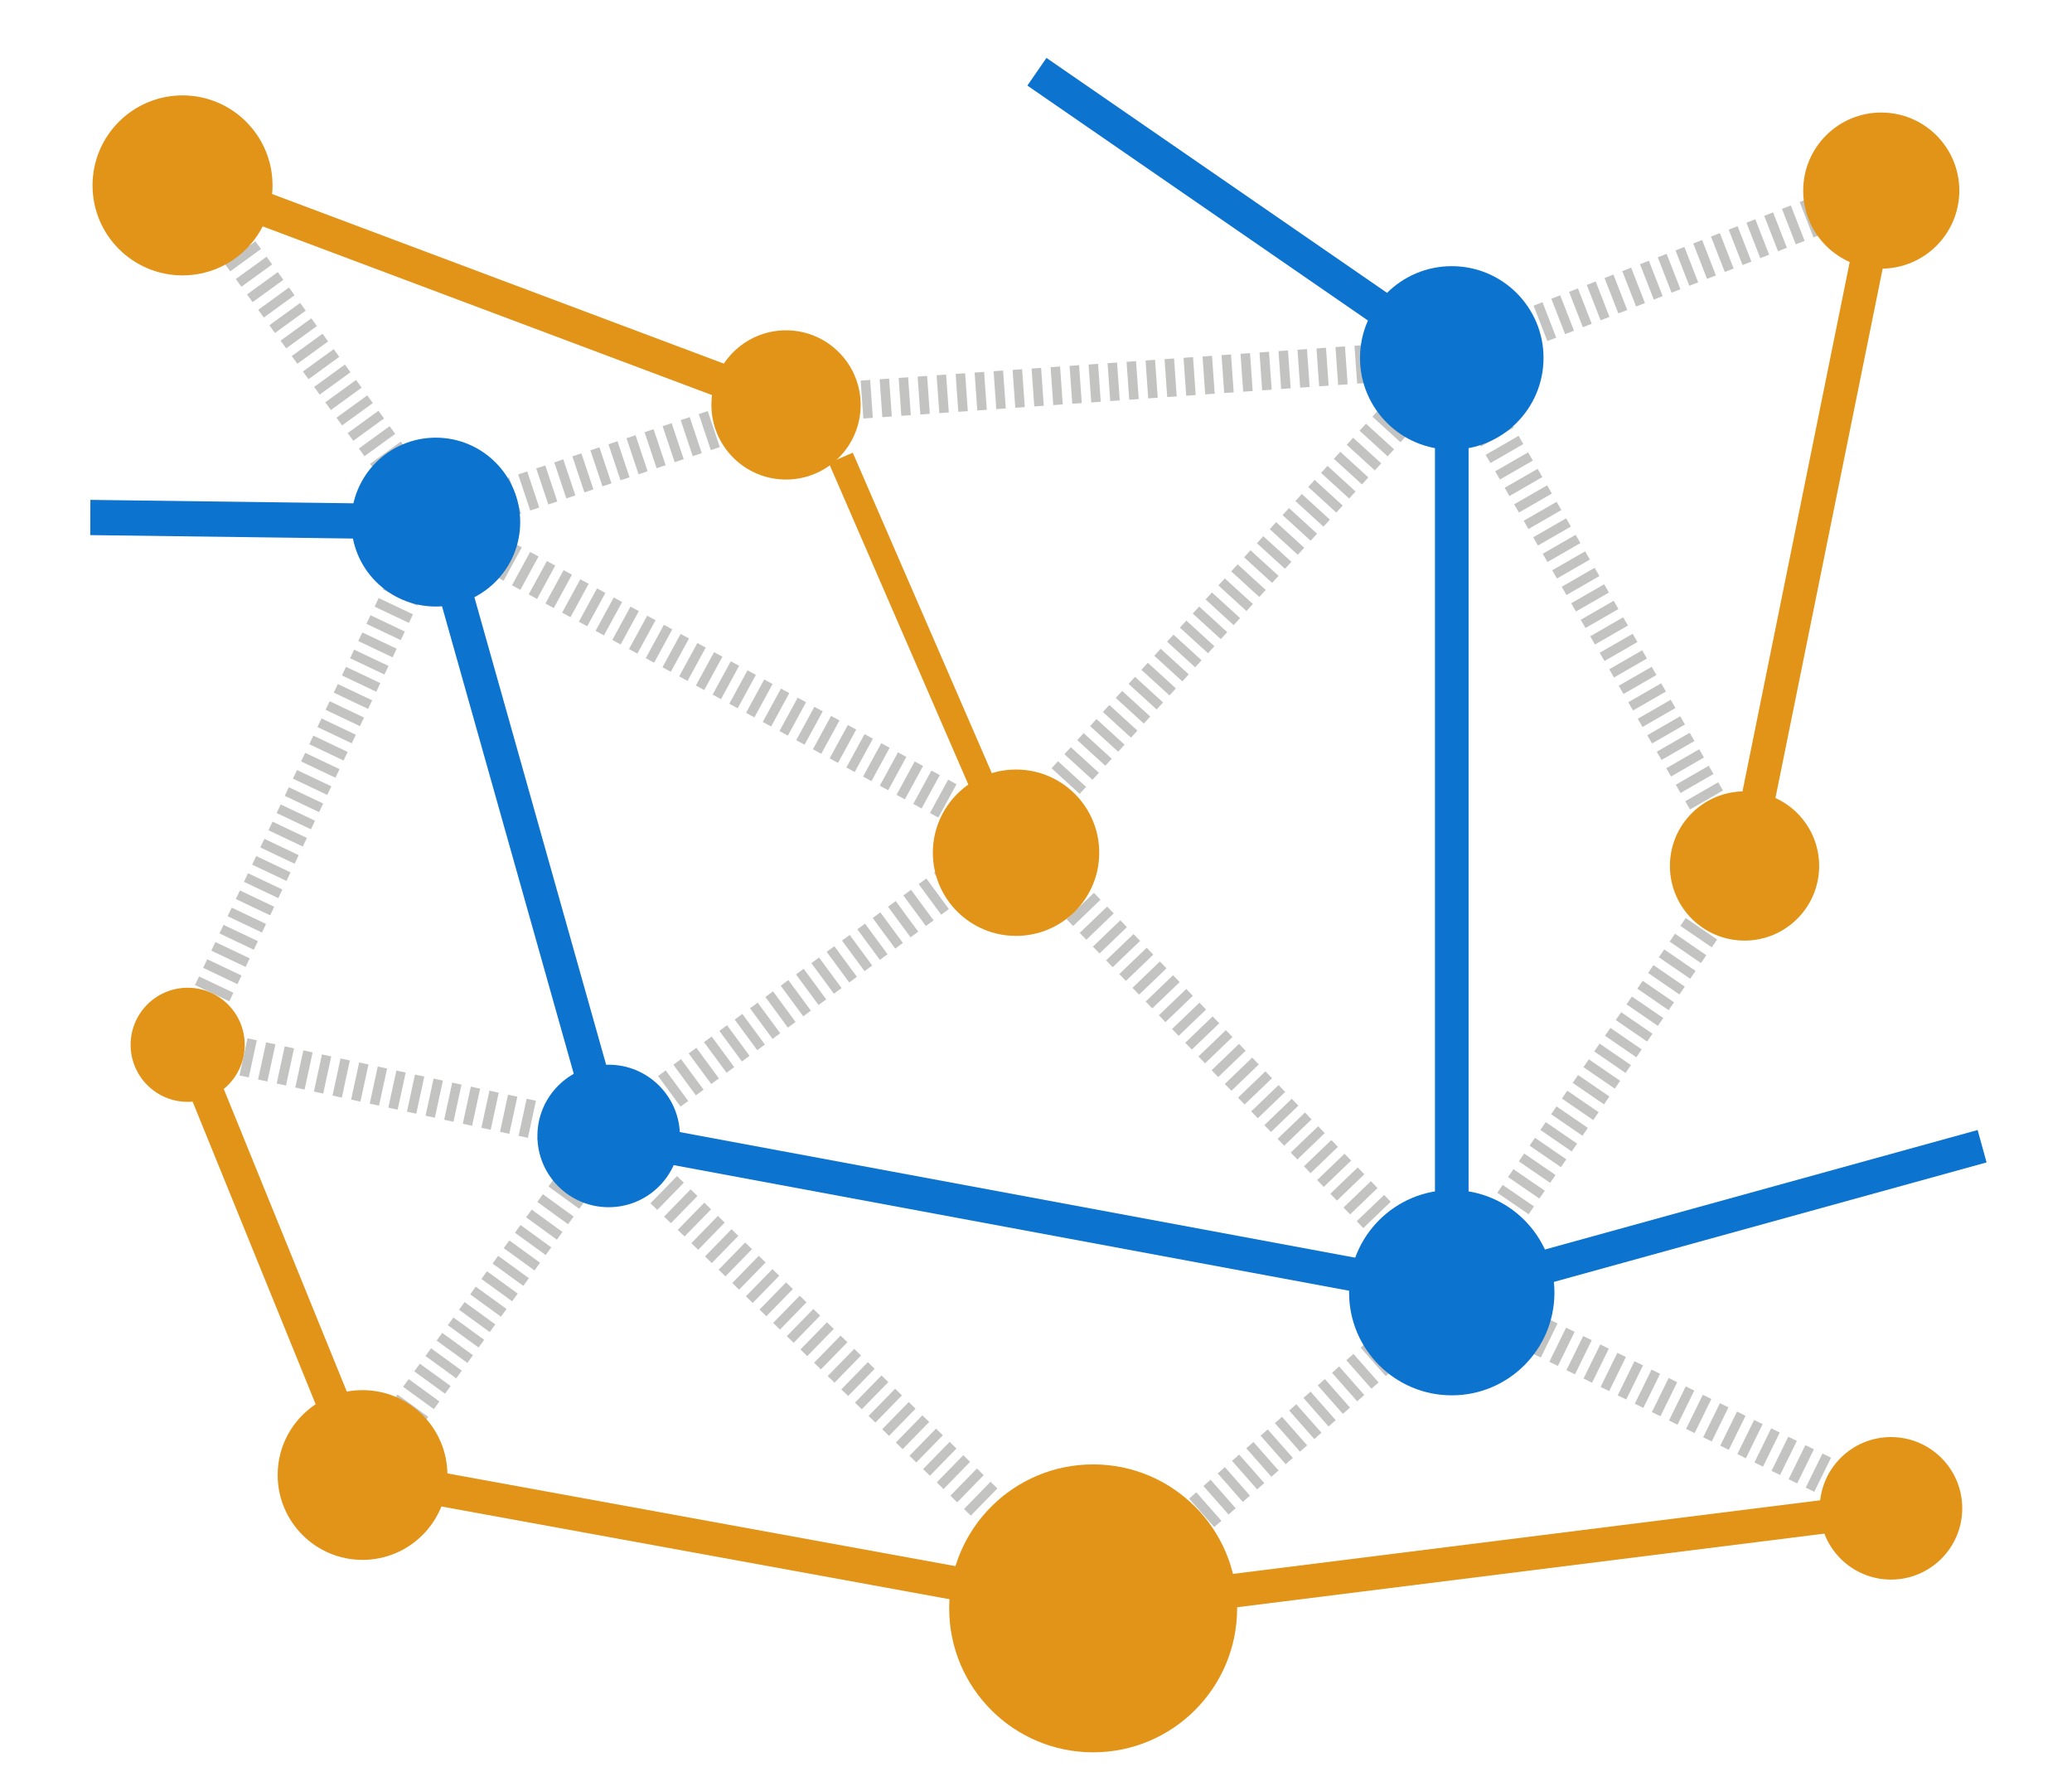 <?xml version="1.0" encoding="UTF-8" standalone="no"?>
<!-- Created with Inkscape (http://www.inkscape.org/) -->

<svg
   width="47.296mm"
   height="40.775mm"
   viewBox="0 0 47.296 40.775"
   version="1.1"
   id="svg1"
   inkscape:version="1.4 (e7c3feb1, 2024-10-09)"
   sodipodi:docname="coupling_dual_network.svg"
   xmlns:inkscape="http://www.inkscape.org/namespaces/inkscape"
   xmlns:sodipodi="http://sodipodi.sourceforge.net/DTD/sodipodi-0.dtd"
   xmlns="http://www.w3.org/2000/svg"
   xmlns:svg="http://www.w3.org/2000/svg">
  <sodipodi:namedview
     id="namedview1"
     pagecolor="#ffffff"
     bordercolor="#666666"
     borderopacity="1.0"
     inkscape:showpageshadow="2"
     inkscape:pageopacity="0.0"
     inkscape:pagecheckerboard="0"
     inkscape:deskcolor="#d1d1d1"
     inkscape:document-units="mm"
     inkscape:zoom="1.1406213"
     inkscape:cx="84.271209"
     inkscape:cy="99.130479"
     inkscape:window-width="1512"
     inkscape:window-height="626"
     inkscape:window-x="0"
     inkscape:window-y="38"
     inkscape:window-maximized="0"
     inkscape:current-layer="layer1"
     showguides="true"
     inkscape:rotation="4" />
  <defs
     id="defs1">
    <inkscape:path-effect
       effect="bspline"
       id="path-effect44-2-7"
       is_visible="true"
       lpeversion="1.3"
       weight="33.333"
       steps="2"
       helper_size="0"
       apply_no_weight="true"
       apply_with_weight="true"
       only_selected="false"
       uniform="false" />
    <inkscape:path-effect
       effect="bspline"
       id="path-effect44-2-7-6"
       is_visible="true"
       lpeversion="1.3"
       weight="33.333"
       steps="2"
       helper_size="0"
       apply_no_weight="true"
       apply_with_weight="true"
       only_selected="false"
       uniform="false" />
    <inkscape:path-effect
       effect="bspline"
       id="path-effect44-2-7-6-2"
       is_visible="true"
       lpeversion="1.3"
       weight="33.333"
       steps="2"
       helper_size="0"
       apply_no_weight="true"
       apply_with_weight="true"
       only_selected="false"
       uniform="false" />
    <inkscape:path-effect
       effect="bspline"
       id="path-effect44-2-7-6-6"
       is_visible="true"
       lpeversion="1.3"
       weight="33.333"
       steps="2"
       helper_size="0"
       apply_no_weight="true"
       apply_with_weight="true"
       only_selected="false"
       uniform="false" />
    <inkscape:path-effect
       effect="bspline"
       id="path-effect44-2-7-3"
       is_visible="true"
       lpeversion="1.3"
       weight="33.333"
       steps="2"
       helper_size="0"
       apply_no_weight="true"
       apply_with_weight="true"
       only_selected="false"
       uniform="false" />
    <inkscape:path-effect
       effect="bspline"
       id="path-effect51-0-9"
       is_visible="true"
       lpeversion="1.3"
       weight="33.333"
       steps="2"
       helper_size="0"
       apply_no_weight="true"
       apply_with_weight="true"
       only_selected="false"
       uniform="false" />
    <inkscape:path-effect
       effect="bspline"
       id="path-effect66-0"
       is_visible="true"
       lpeversion="1.3"
       weight="33.333"
       steps="2"
       helper_size="0"
       apply_no_weight="true"
       apply_with_weight="true"
       only_selected="false"
       uniform="false" />
    <inkscape:path-effect
       effect="bspline"
       id="path-effect67-3"
       is_visible="true"
       lpeversion="1.3"
       weight="33.333"
       steps="2"
       helper_size="0"
       apply_no_weight="true"
       apply_with_weight="true"
       only_selected="false"
       uniform="false" />
    <inkscape:path-effect
       effect="bspline"
       id="path-effect67-7-13-08-0-3"
       is_visible="true"
       lpeversion="1.3"
       weight="33.333"
       steps="2"
       helper_size="0"
       apply_no_weight="true"
       apply_with_weight="true"
       only_selected="false"
       uniform="false" />
    <inkscape:path-effect
       effect="bspline"
       id="path-effect21-3-5-3"
       is_visible="true"
       lpeversion="1.3"
       weight="33.333"
       steps="2"
       helper_size="0"
       apply_no_weight="true"
       apply_with_weight="true"
       only_selected="false"
       uniform="false" />
    <inkscape:path-effect
       effect="bspline"
       id="path-effect6-4-7"
       is_visible="true"
       lpeversion="1.3"
       weight="33.333"
       steps="2"
       helper_size="0"
       apply_no_weight="true"
       apply_with_weight="true"
       only_selected="false"
       uniform="false" />
    <inkscape:path-effect
       effect="bspline"
       id="path-effect21-6-3"
       is_visible="true"
       lpeversion="1.3"
       weight="33.333"
       steps="2"
       helper_size="0"
       apply_no_weight="true"
       apply_with_weight="true"
       only_selected="false"
       uniform="false" />
    <inkscape:path-effect
       effect="bspline"
       id="path-effect35-3-26"
       is_visible="true"
       lpeversion="1.3"
       weight="33.333"
       steps="2"
       helper_size="0"
       apply_no_weight="true"
       apply_with_weight="true"
       only_selected="false"
       uniform="false" />
    <inkscape:path-effect
       effect="bspline"
       id="path-effect43-29-5"
       is_visible="true"
       lpeversion="1.3"
       weight="33.333"
       steps="2"
       helper_size="0"
       apply_no_weight="true"
       apply_with_weight="true"
       only_selected="false"
       uniform="false" />
    <inkscape:path-effect
       effect="bspline"
       id="path-effect35-8-53-2"
       is_visible="true"
       lpeversion="1.3"
       weight="33.333"
       steps="2"
       helper_size="0"
       apply_no_weight="true"
       apply_with_weight="true"
       only_selected="false"
       uniform="false" />
    <inkscape:path-effect
       effect="bspline"
       id="path-effect43-5-0-6"
       is_visible="true"
       lpeversion="1.3"
       weight="33.333"
       steps="2"
       helper_size="0"
       apply_no_weight="true"
       apply_with_weight="true"
       only_selected="false"
       uniform="false" />
    <inkscape:path-effect
       effect="bspline"
       id="path-effect35-94-58"
       is_visible="true"
       lpeversion="1.3"
       weight="33.333"
       steps="2"
       helper_size="0"
       apply_no_weight="true"
       apply_with_weight="true"
       only_selected="false"
       uniform="false" />
    <inkscape:path-effect
       effect="bspline"
       id="path-effect21-66-1-7"
       is_visible="true"
       lpeversion="1.3"
       weight="33.333"
       steps="2"
       helper_size="0"
       apply_no_weight="true"
       apply_with_weight="true"
       only_selected="false"
       uniform="false" />
    <inkscape:path-effect
       effect="bspline"
       id="path-effect35-94-3-96"
       is_visible="true"
       lpeversion="1.3"
       weight="33.333"
       steps="2"
       helper_size="0"
       apply_no_weight="true"
       apply_with_weight="true"
       only_selected="false"
       uniform="false" />
    <inkscape:path-effect
       effect="bspline"
       id="path-effect68-0"
       is_visible="true"
       lpeversion="1.3"
       weight="33.333"
       steps="2"
       helper_size="0"
       apply_no_weight="true"
       apply_with_weight="true"
       only_selected="false"
       uniform="false" />
    <inkscape:path-effect
       effect="bspline"
       id="path-effect71-4"
       is_visible="true"
       lpeversion="1.3"
       weight="33.333"
       steps="2"
       helper_size="0"
       apply_no_weight="true"
       apply_with_weight="true"
       only_selected="false"
       uniform="false" />
    <inkscape:path-effect
       effect="bspline"
       id="path-effect68-51-4-5-1"
       is_visible="true"
       lpeversion="1.3"
       weight="33.333"
       steps="2"
       helper_size="0"
       apply_no_weight="true"
       apply_with_weight="true"
       only_selected="false"
       uniform="false" />
    <inkscape:path-effect
       effect="bspline"
       id="path-effect71-1-7-9-8-0"
       is_visible="true"
       lpeversion="1.3"
       weight="33.333"
       steps="2"
       helper_size="0"
       apply_no_weight="true"
       apply_with_weight="true"
       only_selected="false"
       uniform="false" />
    <inkscape:path-effect
       effect="bspline"
       id="path-effect68-51-68-9-8-4"
       is_visible="true"
       lpeversion="1.3"
       weight="33.333"
       steps="2"
       helper_size="0"
       apply_no_weight="true"
       apply_with_weight="true"
       only_selected="false"
       uniform="false" />
    <inkscape:path-effect
       effect="bspline"
       id="path-effect71-1-7-3-1-8"
       is_visible="true"
       lpeversion="1.3"
       weight="33.333"
       steps="2"
       helper_size="0"
       apply_no_weight="true"
       apply_with_weight="true"
       only_selected="false"
       uniform="false" />
    <inkscape:path-effect
       effect="bspline"
       id="path-effect22-20-3-2-7-9-7"
       is_visible="true"
       lpeversion="1.3"
       weight="33.333"
       steps="2"
       helper_size="0"
       apply_no_weight="true"
       apply_with_weight="true"
       only_selected="false"
       uniform="false" />
    <inkscape:path-effect
       effect="bspline"
       id="path-effect22-20-3-2-7-9-7-9"
       is_visible="true"
       lpeversion="1.3"
       weight="33.333"
       steps="2"
       helper_size="0"
       apply_no_weight="true"
       apply_with_weight="true"
       only_selected="false"
       uniform="false" />
    <inkscape:path-effect
       effect="bspline"
       id="path-effect22-20-3-2-7-9-7-9-6"
       is_visible="true"
       lpeversion="1.3"
       weight="33.333"
       steps="2"
       helper_size="0"
       apply_no_weight="true"
       apply_with_weight="true"
       only_selected="false"
       uniform="false" />
    <inkscape:path-effect
       effect="bspline"
       id="path-effect22-20-3-2-7-9-7-9-7"
       is_visible="true"
       lpeversion="1.3"
       weight="33.333"
       steps="2"
       helper_size="0"
       apply_no_weight="true"
       apply_with_weight="true"
       only_selected="false"
       uniform="false" />
    <inkscape:path-effect
       effect="bspline"
       id="path-effect22-20-3-2-7-9-7-9-4"
       is_visible="true"
       lpeversion="1.3"
       weight="33.333"
       steps="2"
       helper_size="0"
       apply_no_weight="true"
       apply_with_weight="true"
       only_selected="false"
       uniform="false" />
  </defs>
  <g
     inkscape:label="Layer 1"
     inkscape:groupmode="layer"
     id="layer1"
     transform="translate(-56.075,-43.621)">
    <g
       id="g71"
       transform="matrix(1.734,0,0,1.734,-84.216,-216.527)"
       inkscape:export-filename="multidomainDualNetworkCoupling.svg"
       inkscape:export-xdpi="500"
       inkscape:export-ydpi="500"
       style="stroke-width:0.556">
      <g
         id="g222"
         transform="matrix(0.964,0,0,0.964,2.035,4.716)"
         style="stroke-width:0.576">
        <g
           id="g276"
           style="stroke:#c3c3c2;stroke-width:0.519;stroke-dasharray:0.13, 0.13;stroke-dashoffset:0;stroke-opacity:1">
          <path
             style="fill:none;stroke:#c3c3c2;stroke-width:0.519;stroke-linecap:butt;stroke-linejoin:miter;stroke-dasharray:0.13, 0.13;stroke-dashoffset:0;stroke-opacity:1"
             d="m 87.767,157.868 -3.388,-4.667"
             id="path211" />
          <path
             style="fill:none;stroke:#c3c3c2;stroke-width:0.519;stroke-linecap:butt;stroke-linejoin:miter;stroke-dasharray:0.13, 0.13;stroke-dashoffset:0;stroke-opacity:1"
             d="m 92.55,156.268 -4.784,1.6"
             id="path212" />
          <path
             style="fill:none;stroke:#c3c3c2;stroke-width:0.519;stroke-linecap:butt;stroke-linejoin:miter;stroke-dasharray:0.13, 0.13;stroke-dashoffset:0;stroke-opacity:1"
             d="m 95.667,162.173 -7.901,-4.305"
             id="path213" />
          <path
             style="fill:none;stroke:#c3c3c2;stroke-width:0.519;stroke-linecap:butt;stroke-linejoin:miter;stroke-dasharray:0.13, 0.13;stroke-dashoffset:0;stroke-opacity:1"
             d="m 84.379,165.006 3.388,-7.139"
             id="path214" />
          <path
             style="fill:none;stroke:#c3c3c2;stroke-width:0.519;stroke-linecap:butt;stroke-linejoin:miter;stroke-dasharray:0.13, 0.13;stroke-dashoffset:0;stroke-opacity:1"
             d="m 86.767,170.881 3.361,-4.63"
             id="path215" />
          <path
             style="fill:none;stroke:#c3c3c2;stroke-width:0.519;stroke-linecap:butt;stroke-linejoin:miter;stroke-dasharray:0.13, 0.13;stroke-dashoffset:0;stroke-opacity:1"
             d="m 84.379,165.006 5.749,1.244"
             id="path216" />
          <path
             style="fill:none;stroke:#c3c3c2;stroke-width:0.519;stroke-linecap:butt;stroke-linejoin:miter;stroke-dasharray:0.13, 0.13;stroke-dashoffset:0;stroke-opacity:1"
             d="m 95.667,162.173 -5.539,4.078"
             id="path217" />
          <path
             style="fill:none;stroke:#c3c3c2;stroke-width:0.519;stroke-linecap:butt;stroke-linejoin:miter;stroke-dasharray:0.13, 0.13;stroke-dashoffset:0;stroke-opacity:1"
             d="m 96.744,172.702 -6.616,-6.451"
             id="path218" />
          <path
             style="fill:none;stroke:#c3c3c2;stroke-width:0.519;stroke-linecap:butt;stroke-linejoin:miter;stroke-dasharray:0.13, 0.13;stroke-dashoffset:0;stroke-opacity:1"
             d="m 101.641,168.391 -4.896,4.311"
             id="path219" />
          <path
             style="fill:none;stroke:#c3c3c2;stroke-width:0.519;stroke-linecap:butt;stroke-linejoin:miter;stroke-dasharray:0.13, 0.13;stroke-dashoffset:0;stroke-opacity:1"
             d="m 95.667,162.173 5.973,6.218"
             id="path220" />
          <path
             style="fill:none;stroke:#c3c3c2;stroke-width:0.519;stroke-linecap:butt;stroke-linejoin:miter;stroke-dasharray:0.13, 0.13;stroke-dashoffset:0;stroke-opacity:1"
             d="m 105.639,162.564 -3.998,5.827"
             id="path221" />
          <path
             style="fill:none;stroke:#c3c3c2;stroke-width:0.519;stroke-linecap:butt;stroke-linejoin:miter;stroke-dasharray:0.13, 0.13;stroke-dashoffset:0;stroke-opacity:1"
             d="m 107.639,171.336 -5.998,-2.945"
             id="path222" />
          <path
             style="fill:none;stroke:#c3c3c2;stroke-width:0.519;stroke-linecap:butt;stroke-linejoin:miter;stroke-dasharray:0.13, 0.13;stroke-dashoffset:0;stroke-opacity:1"
             d="m 92.55,156.268 9.091,-0.642"
             id="path206" />
          <path
             style="fill:none;stroke:#c3c3c2;stroke-width:0.519;stroke-linecap:butt;stroke-linejoin:miter;stroke-dasharray:0.13, 0.13;stroke-dashoffset:0;stroke-opacity:1"
             d="m 101.641,155.626 5.866,-2.285"
             id="path200" />
          <path
             style="fill:none;stroke:#c3c3c2;stroke-width:0.519;stroke-linecap:butt;stroke-linejoin:miter;stroke-dasharray:0.13, 0.13;stroke-dashoffset:0;stroke-opacity:1"
             d="m 105.639,162.564 -3.998,-6.938"
             id="path201" />
          <path
             style="fill:none;stroke:#c3c3c2;stroke-width:0.519;stroke-linecap:butt;stroke-linejoin:miter;stroke-dasharray:0.13, 0.13;stroke-dashoffset:0;stroke-opacity:1"
             d="m 95.667,162.173 5.973,-6.547"
             id="path202" />
        </g>
        <circle
           style="fill:#e19417;fill-opacity:1;stroke-width:0.271;stroke-linecap:square"
           id="path1-8-4-7"
           cx="84.309"
           cy="153.27"
           r="1.229" />
        <circle
           style="fill:#e19417;fill-opacity:1;stroke-width:0.441;stroke-linecap:square"
           id="path1-2-1-4-4"
           cx="92.55"
           cy="156.268"
           r="1.019" />
        <circle
           style="fill:#e19417;fill-opacity:1;stroke-width:0.441;stroke-linecap:square"
           id="path1-2-4-2-3-9"
           cx="107.506"
           cy="153.341"
           r="1.066" />
        <circle
           style="fill:#e19417;fill-opacity:1;stroke-width:0.441;stroke-linecap:square"
           id="path1-8-1-9"
           cx="84.379"
           cy="165.006"
           r="0.779" />
        <circle
           style="fill:#e19417;fill-opacity:1;stroke-width:0.25;stroke-linecap:square"
           id="path1-2-1-8-4"
           cx="95.691"
           cy="162.383"
           r="1.136" />
        <circle
           style="fill:#e19417;fill-opacity:1;stroke-width:0.441;stroke-linecap:square"
           id="path1-2-4-2-34-5"
           cx="105.639"
           cy="162.564"
           r="1.019" />
        <circle
           style="fill:#e19417;fill-opacity:1;stroke-width:0.441;stroke-linecap:square"
           id="path1-8-16-9"
           cx="86.767"
           cy="170.881"
           r="1.159" />
        <circle
           style="fill:#e19417;fill-opacity:1;stroke-width:0.441;stroke-linecap:square"
           id="path1-2-1-9-3"
           cx="96.744"
           cy="172.702"
           r="1.966" />
        <circle
           style="fill:#e19417;fill-opacity:1;stroke-width:0.441;stroke-linecap:square"
           id="path1-2-4-2-8-5"
           cx="107.639"
           cy="171.336"
           r="0.973" />
        <circle
           style="fill:#0c73cf;fill-opacity:1;stroke-width:0.441;stroke-linecap:square"
           id="path1-7-1-7"
           cx="87.767"
           cy="157.868"
           r="1.153" />
        <circle
           style="fill:#0c73cf;fill-opacity:1;stroke-width:0.441;stroke-linecap:square"
           id="path1-7-9-56-0"
           cx="101.641"
           cy="155.626"
           r="1.253" />
        <circle
           style="fill:#0c73cf;fill-opacity:1;stroke-width:0.441;stroke-linecap:square"
           id="path1-7-2-8"
           cx="90.128"
           cy="166.251"
           r="0.973" />
        <circle
           style="fill:#0c73cf;fill-opacity:1;stroke-width:0.441;stroke-linecap:square"
           id="path1-7-9-58-1"
           cx="101.641"
           cy="168.391"
           r="1.402" />
        <path
           style="fill:none;stroke:#0c73cf;stroke-width:0.481;stroke-linecap:butt;stroke-linejoin:miter;stroke-dasharray:none;stroke-opacity:1"
           d="m 83.606,151.153 c -0.021,3.052 -0.042,6.105 -0.063,9.157"
           id="path3-92-8-8-5-7-5-0"
           inkscape:path-effect="#path-effect22-20-3-2-7-9-7-9-4"
           inkscape:original-d="m 83.606381,151.15253 c -0.02101,3.05234 -0.04201,6.10468 -0.06302,9.15702"
           transform="matrix(0,-1,0.522,0,4.148,241.411)" />
        <path
           style="fill:none;stroke:#e19417;stroke-width:0.459;stroke-linecap:butt;stroke-linejoin:miter;stroke-dasharray:none;stroke-opacity:1"
           d="m 96.744,172.702 -9.977,-1.821"
           id="path196" />
        <path
           style="fill:none;stroke:#e19417;stroke-width:0.459;stroke-linecap:butt;stroke-linejoin:miter;stroke-dasharray:none;stroke-opacity:1"
           d="M 96.744,172.702 107.639,171.336"
           id="path197" />
        <path
           style="fill:none;stroke:#e19417;stroke-width:0.459;stroke-linecap:butt;stroke-linejoin:miter;stroke-dasharray:none;stroke-opacity:1"
           d="m 84.379,165.006 2.388,5.874"
           id="path198" />
        <path
           style="fill:none;stroke:#0c73cf;stroke-width:0.459;stroke-linecap:butt;stroke-linejoin:miter;stroke-dasharray:none;stroke-opacity:1"
           d="m 87.767,157.868 2.362,8.383 11.512,2.141 v -12.765"
           id="path199" />
        <path
           style="fill:none;stroke:#e19417;stroke-width:0.459;stroke-linecap:butt;stroke-linejoin:miter;stroke-dasharray:none;stroke-opacity:1"
           d="m 105.639,162.564 1.868,-9.223"
           id="path204" />
        <path
           style="fill:none;stroke:#e19417;stroke-width:0.459;stroke-linecap:butt;stroke-linejoin:miter;stroke-dasharray:none;stroke-opacity:1"
           d="m 92.55,156.268 -8.171,-3.068"
           id="path207" />
        <path
           style="fill:none;stroke:#e19417;stroke-width:0.356;stroke-linecap:butt;stroke-linejoin:miter;stroke-dasharray:none;stroke-opacity:1"
           d="M 95.526,162.126 93.298,156.991"
           id="path208"
           sodipodi:nodetypes="cc" />
        <path
           style="fill:none;stroke:#0c73cf;stroke-width:0.459;stroke-linecap:butt;stroke-linejoin:miter;stroke-dasharray:none;stroke-opacity:1"
           d="m 101.641,168.391 7.242,-2"
           id="path209" />
        <path
           style="fill:none;stroke:#0c73cf;stroke-width:0.459;stroke-linecap:butt;stroke-linejoin:miter;stroke-dasharray:none;stroke-opacity:1"
           d="m 101.641,155.626 -5.665,-3.908"
           id="path210" />
      </g>
    </g>
  </g>
</svg>
